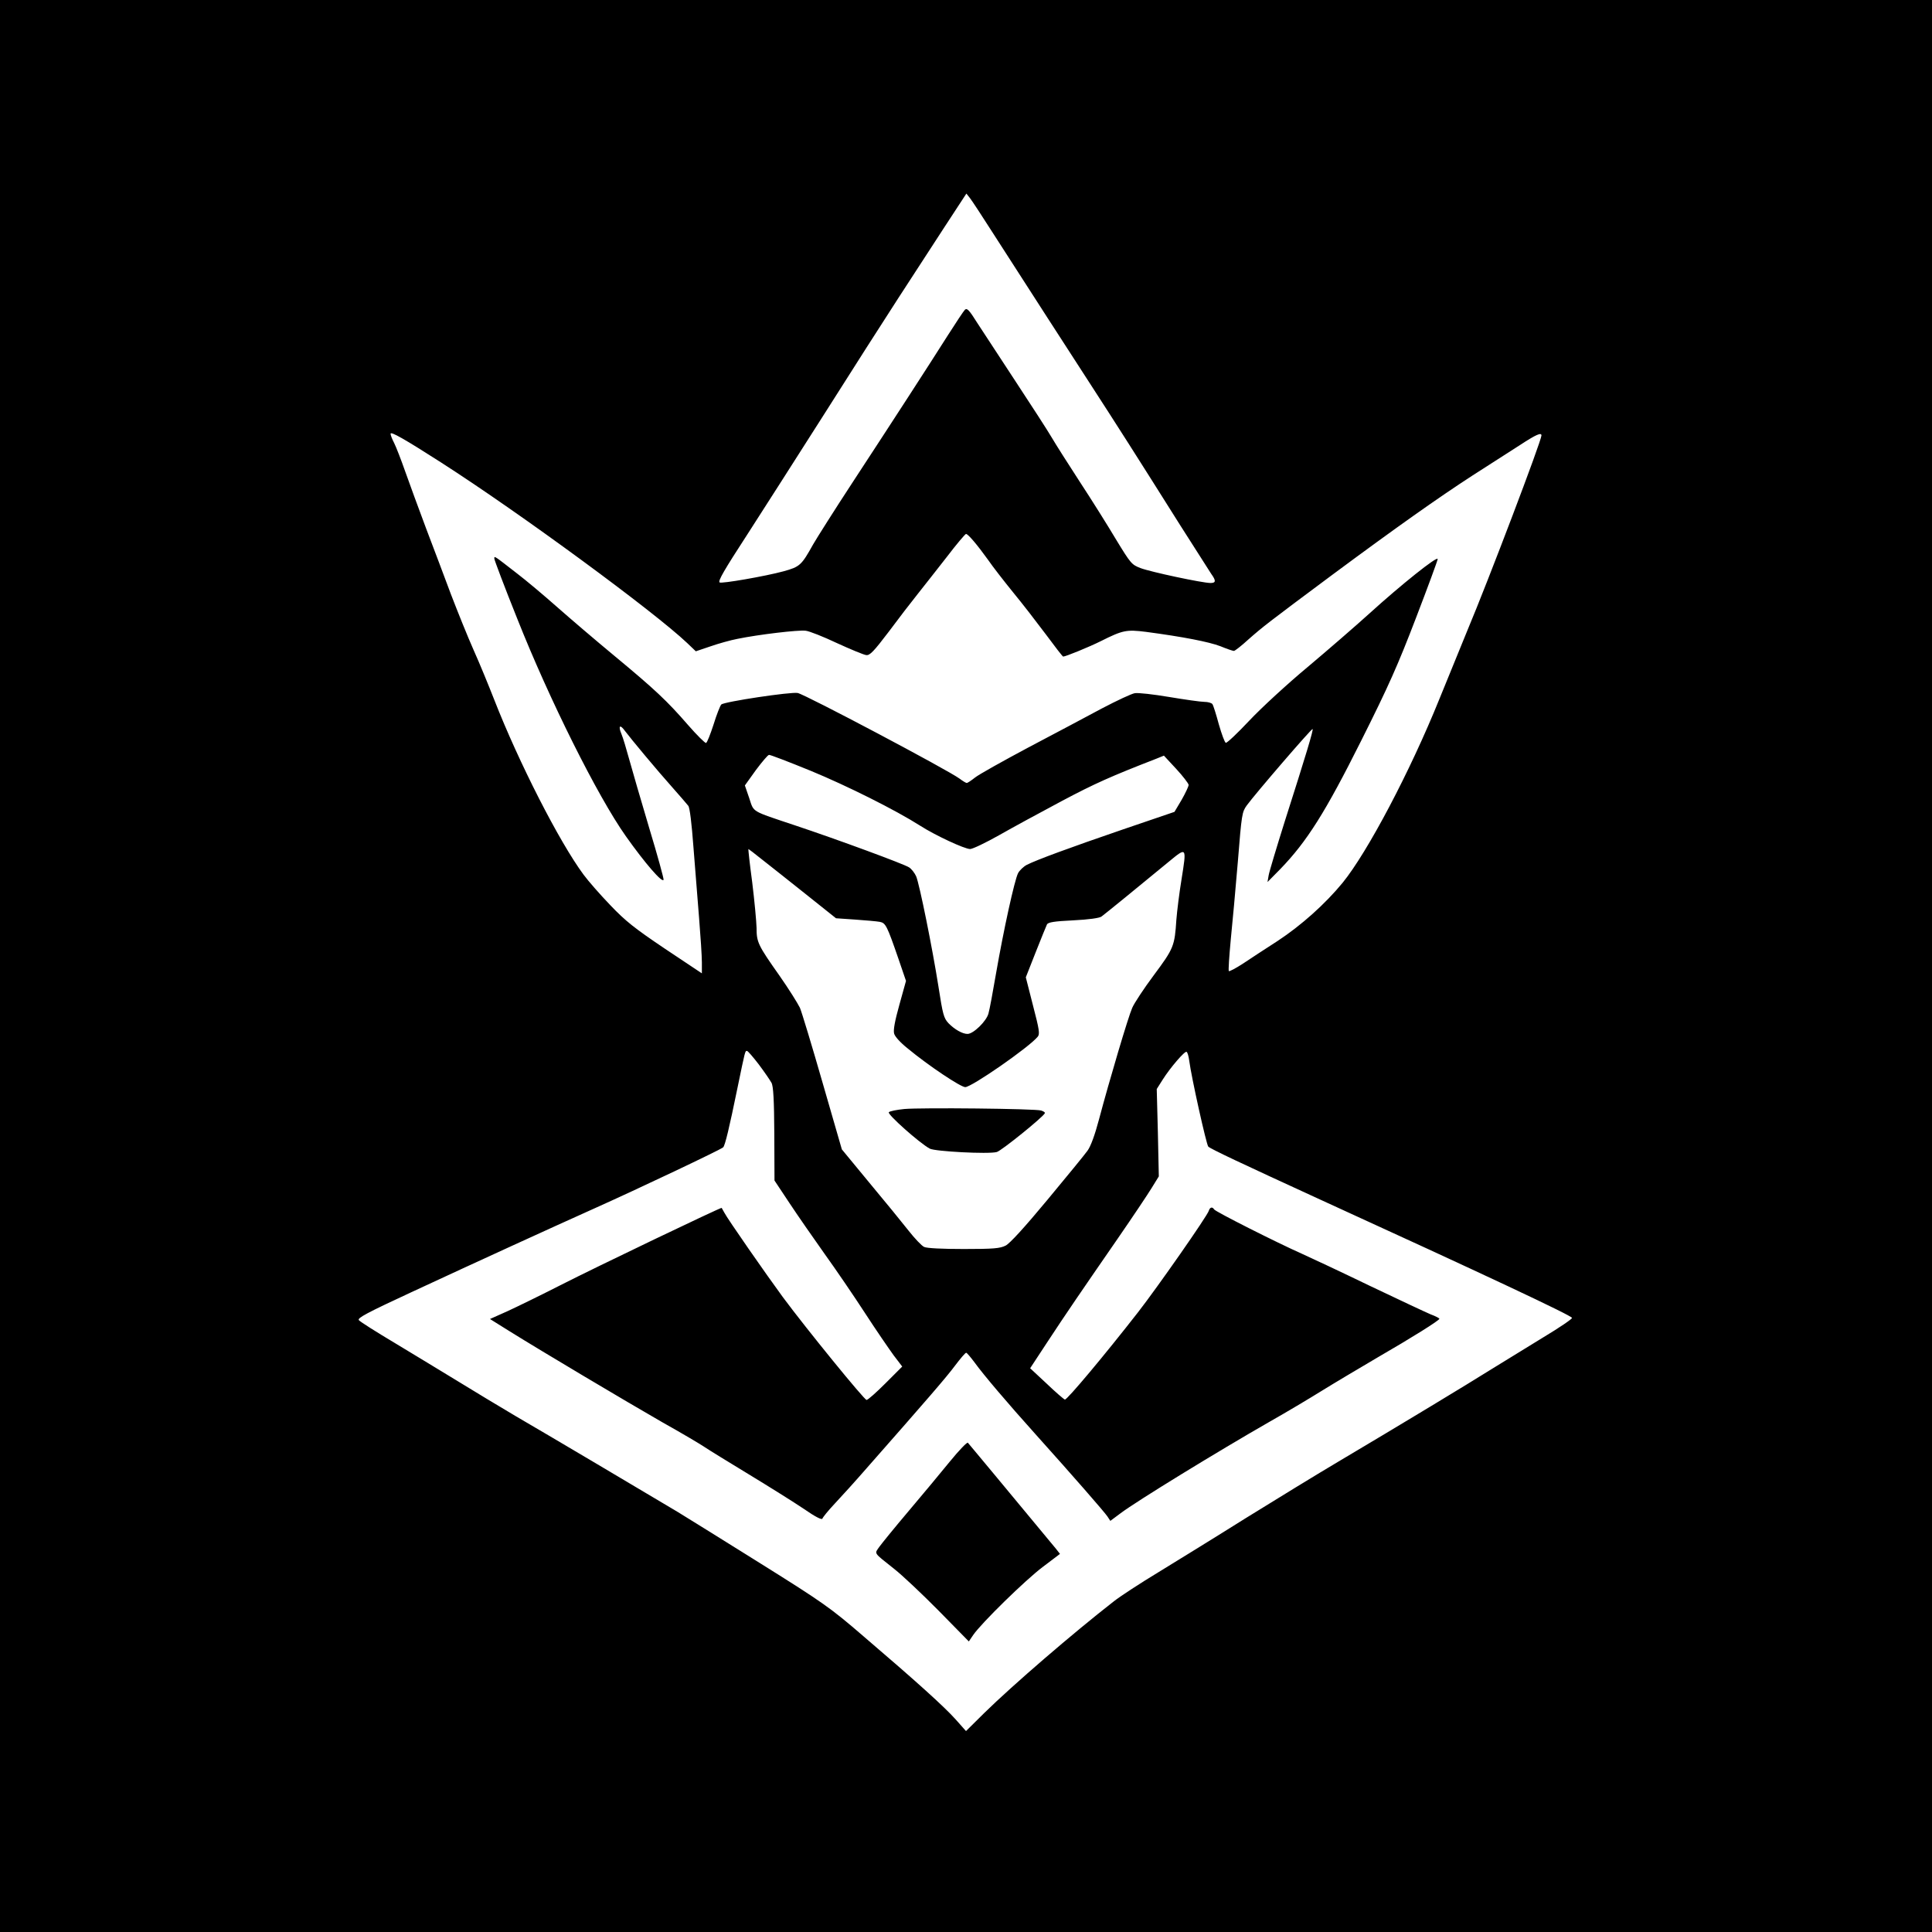 <?xml version="1.0" standalone="no"?>
<!DOCTYPE svg PUBLIC "-//W3C//DTD SVG 20010904//EN"
 "http://www.w3.org/TR/2001/REC-SVG-20010904/DTD/svg10.dtd">
<svg version="1.0" xmlns="http://www.w3.org/2000/svg"
 width="1024" height="1024" viewBox="0 0 1024 1024"
 preserveAspectRatio="xMidYMid meet">
  <rect width="1024" height="1024" fill="white"/>
<g transform="translate(0,1024) scale(0.1,-0.1)"
fill="#000000" stroke="none">
<path d="M0 5120 l0 -5120 5120 0 5120 0 0 5120 0 5120 -5120 0 -5120 0 0
-5120z m5269 3875 c192 -299 393 -610 516 -800 127 -196 237 -368 471 -740 80
-126 154 -242 164 -257 26 -36 25 -48 -4 -48 -43 0 -319 59 -371 79 -47 18
-52 24 -130 152 -44 74 -130 211 -191 304 -61 94 -128 199 -149 235 -21 36
-107 169 -190 295 -83 127 -175 267 -205 313 -43 69 -55 81 -66 70 -7 -7 -48
-69 -92 -138 -104 -164 -284 -442 -502 -775 -97 -148 -191 -297 -210 -330 -62
-111 -70 -119 -157 -143 -95 -26 -331 -67 -339 -59 -9 8 22 62 150 259 65 101
243 379 395 618 152 240 332 522 401 628 69 106 178 274 243 374 l119 182 19
-24 c11 -14 68 -101 128 -195z m-2930 -1207 c421 -270 1128 -790 1303 -956
l46 -44 77 26 c43 15 107 33 144 40 112 23 323 48 361 43 20 -2 95 -32 167
-66 72 -33 142 -62 154 -63 19 -3 40 19 119 123 52 70 122 161 155 202 33 41
102 130 154 196 51 67 97 121 101 121 11 0 60 -58 116 -136 26 -38 87 -116
134 -174 48 -58 125 -158 173 -222 48 -65 89 -118 92 -118 13 0 138 51 200 82
116 58 135 62 239 49 196 -26 334 -53 394 -76 34 -14 66 -25 72 -25 5 0 40 27
77 61 75 66 100 86 444 342 340 252 562 409 744 527 88 56 201 129 251 161 87
57 114 68 114 51 0 -28 -281 -768 -392 -1032 -33 -80 -100 -244 -149 -365
-155 -384 -381 -812 -513 -974 -92 -112 -218 -225 -344 -308 -65 -42 -148 -96
-185 -121 -37 -24 -71 -42 -74 -39 -3 4 2 77 10 164 9 87 26 275 38 418 20
250 22 261 47 296 46 63 345 410 349 405 5 -4 -33 -131 -148 -491 -43 -137
-82 -266 -85 -285 l-6 -35 69 70 c140 145 238 300 428 680 145 289 195 402
290 650 63 164 115 305 115 312 0 19 -196 -138 -359 -286 -75 -68 -224 -197
-331 -287 -107 -89 -246 -217 -309 -284 -62 -66 -118 -119 -124 -117 -6 2 -22
46 -37 98 -14 52 -29 100 -34 107 -4 6 -23 12 -43 12 -19 0 -103 12 -187 26
-83 14 -164 23 -181 20 -16 -2 -95 -39 -175 -81 -80 -43 -255 -136 -390 -207
-135 -72 -262 -143 -282 -159 -20 -16 -40 -29 -44 -29 -4 0 -21 10 -38 23 -62
46 -816 445 -858 454 -35 7 -389 -46 -405 -61 -6 -6 -25 -54 -41 -106 -17 -52
-34 -96 -40 -98 -5 -1 -48 41 -95 95 -111 128 -176 189 -392 368 -99 82 -236
199 -305 260 -69 61 -163 140 -209 175 -125 97 -121 95 -121 79 0 -7 54 -150
121 -317 170 -429 426 -942 576 -1154 102 -144 194 -250 200 -231 2 5 -32 129
-76 274 -43 145 -91 309 -106 364 -15 55 -33 115 -41 134 -19 45 -8 54 19 16
31 -41 167 -205 252 -300 39 -44 76 -87 83 -96 8 -10 18 -94 27 -215 9 -110
22 -279 30 -377 8 -98 15 -205 15 -237 l0 -59 -195 130 c-162 109 -210 147
-290 231 -53 55 -117 128 -142 162 -129 174 -344 596 -473 926 -29 74 -78 194
-110 265 -32 72 -85 204 -120 295 -34 91 -93 248 -132 350 -38 102 -88 237
-110 300 -22 63 -49 132 -59 152 -11 21 -19 42 -19 49 0 14 74 -28 269 -153z
m1957 -1633 c194 -80 450 -208 582 -292 78 -50 234 -123 264 -123 13 0 82 33
153 73 72 41 221 122 332 181 175 93 263 132 500 224 l42 17 65 -70 c36 -39
65 -77 66 -85 0 -8 -17 -44 -37 -79 l-38 -64 -270 -92 c-289 -99 -462 -163
-513 -189 -17 -9 -38 -29 -46 -44 -19 -37 -77 -303 -116 -527 -17 -99 -35
-197 -41 -217 -11 -41 -80 -108 -111 -108 -27 0 -69 24 -101 57 -25 27 -30 46
-53 194 -32 203 -100 540 -118 584 -8 18 -25 40 -38 48 -28 18 -378 147 -603
222 -239 80 -218 68 -244 145 l-23 67 58 81 c33 44 64 81 70 81 6 1 105 -37
220 -84z m-259 -469 c38 -29 141 -112 231 -183 l163 -130 102 -7 c56 -4 114
-9 130 -12 31 -6 38 -19 99 -196 l40 -117 -35 -126 c-24 -86 -33 -134 -28
-153 4 -16 33 -48 72 -79 111 -92 281 -205 305 -205 34 0 338 211 384 267 12
14 9 36 -25 166 l-38 149 52 132 c29 73 56 140 60 148 6 12 38 17 140 22 81 4
138 12 149 20 18 13 207 167 356 290 97 80 96 81 68 -95 -11 -67 -23 -162 -27
-212 -9 -139 -14 -152 -119 -293 -53 -71 -105 -150 -115 -174 -21 -47 -121
-384 -176 -591 -22 -83 -44 -143 -61 -166 -14 -20 -110 -137 -213 -261 -122
-147 -199 -231 -221 -242 -30 -15 -64 -18 -222 -18 -114 0 -196 4 -210 11 -13
6 -50 45 -83 87 -33 42 -126 156 -207 253 l-146 177 -102 353 c-56 195 -110
373 -120 397 -11 23 -59 100 -108 170 -115 163 -122 178 -122 254 -1 35 -11
143 -23 241 -13 97 -22 177 -20 177 1 0 33 -24 70 -54z m-15 -1088 c30 -40 60
-84 67 -97 10 -17 14 -92 15 -271 l1 -247 79 -119 c43 -65 127 -186 186 -269
59 -82 156 -224 215 -315 59 -91 128 -191 152 -224 l45 -59 -88 -88 c-49 -49
-94 -89 -101 -89 -12 0 -316 373 -443 544 -86 117 -295 417 -311 449 -7 12
-13 23 -14 25 -3 4 -663 -312 -855 -410 -102 -52 -227 -113 -279 -137 l-94
-42 104 -65 c175 -109 614 -370 809 -482 102 -57 203 -117 225 -132 22 -15
128 -80 235 -145 107 -65 238 -147 290 -182 62 -43 96 -60 99 -52 2 7 31 43
65 79 34 36 111 121 171 190 316 359 421 480 467 542 28 37 54 68 59 68 4 0
24 -24 45 -52 47 -65 170 -210 329 -387 187 -208 359 -405 375 -429 l15 -23
55 41 c85 64 514 327 790 485 85 48 209 122 275 163 66 41 199 120 296 177
180 104 327 196 328 205 1 3 -20 14 -47 24 -26 11 -171 79 -322 151 -151 73
-313 149 -360 170 -133 59 -458 223 -465 235 -9 15 -22 12 -28 -7 -6 -25 -273
-407 -375 -538 -177 -227 -377 -466 -388 -463 -6 2 -50 40 -97 85 l-87 81 88
134 c105 160 184 275 376 553 80 116 161 237 181 270 l37 60 -5 232 -6 231 31
49 c41 65 118 154 127 148 5 -2 11 -23 14 -46 12 -91 91 -445 101 -456 11 -12
175 -89 576 -273 904 -413 1348 -622 1352 -635 2 -5 -67 -52 -152 -103 -85
-52 -209 -128 -275 -169 -126 -79 -471 -288 -810 -489 -110 -65 -330 -200
-490 -299 -159 -100 -369 -229 -465 -288 -96 -58 -203 -128 -236 -154 -217
-169 -535 -443 -687 -592 l-97 -96 -55 62 c-61 68 -207 200 -489 441 -174 150
-212 177 -543 384 -196 123 -395 246 -442 275 -154 92 -702 417 -859 508 -84
50 -221 132 -305 184 -84 51 -233 142 -333 202 -99 59 -186 114 -192 122 -9
11 41 38 276 147 366 170 736 339 972 445 228 102 671 312 683 324 10 10 32
101 76 316 41 198 40 195 50 195 5 0 33 -33 63 -72z"/>
<path d="M4793 4362 c-40 -4 -76 -11 -82 -17 -10 -10 163 -164 217 -193 27
-15 311 -30 355 -18 24 6 248 187 255 206 2 4 -7 10 -20 14 -32 10 -637 16
-725 8z"/>
<path d="M5034 2493 c-48 -59 -147 -178 -219 -263 -72 -85 -141 -170 -154
-188 -27 -39 -34 -28 79 -118 41 -32 147 -132 235 -221 l160 -163 23 34 c43
63 277 292 369 361 l91 69 -21 27 c-12 14 -62 75 -112 135 -49 59 -148 178
-219 264 -71 85 -132 159 -136 163 -4 5 -47 -40 -96 -100z"/>
</g>
</svg>
